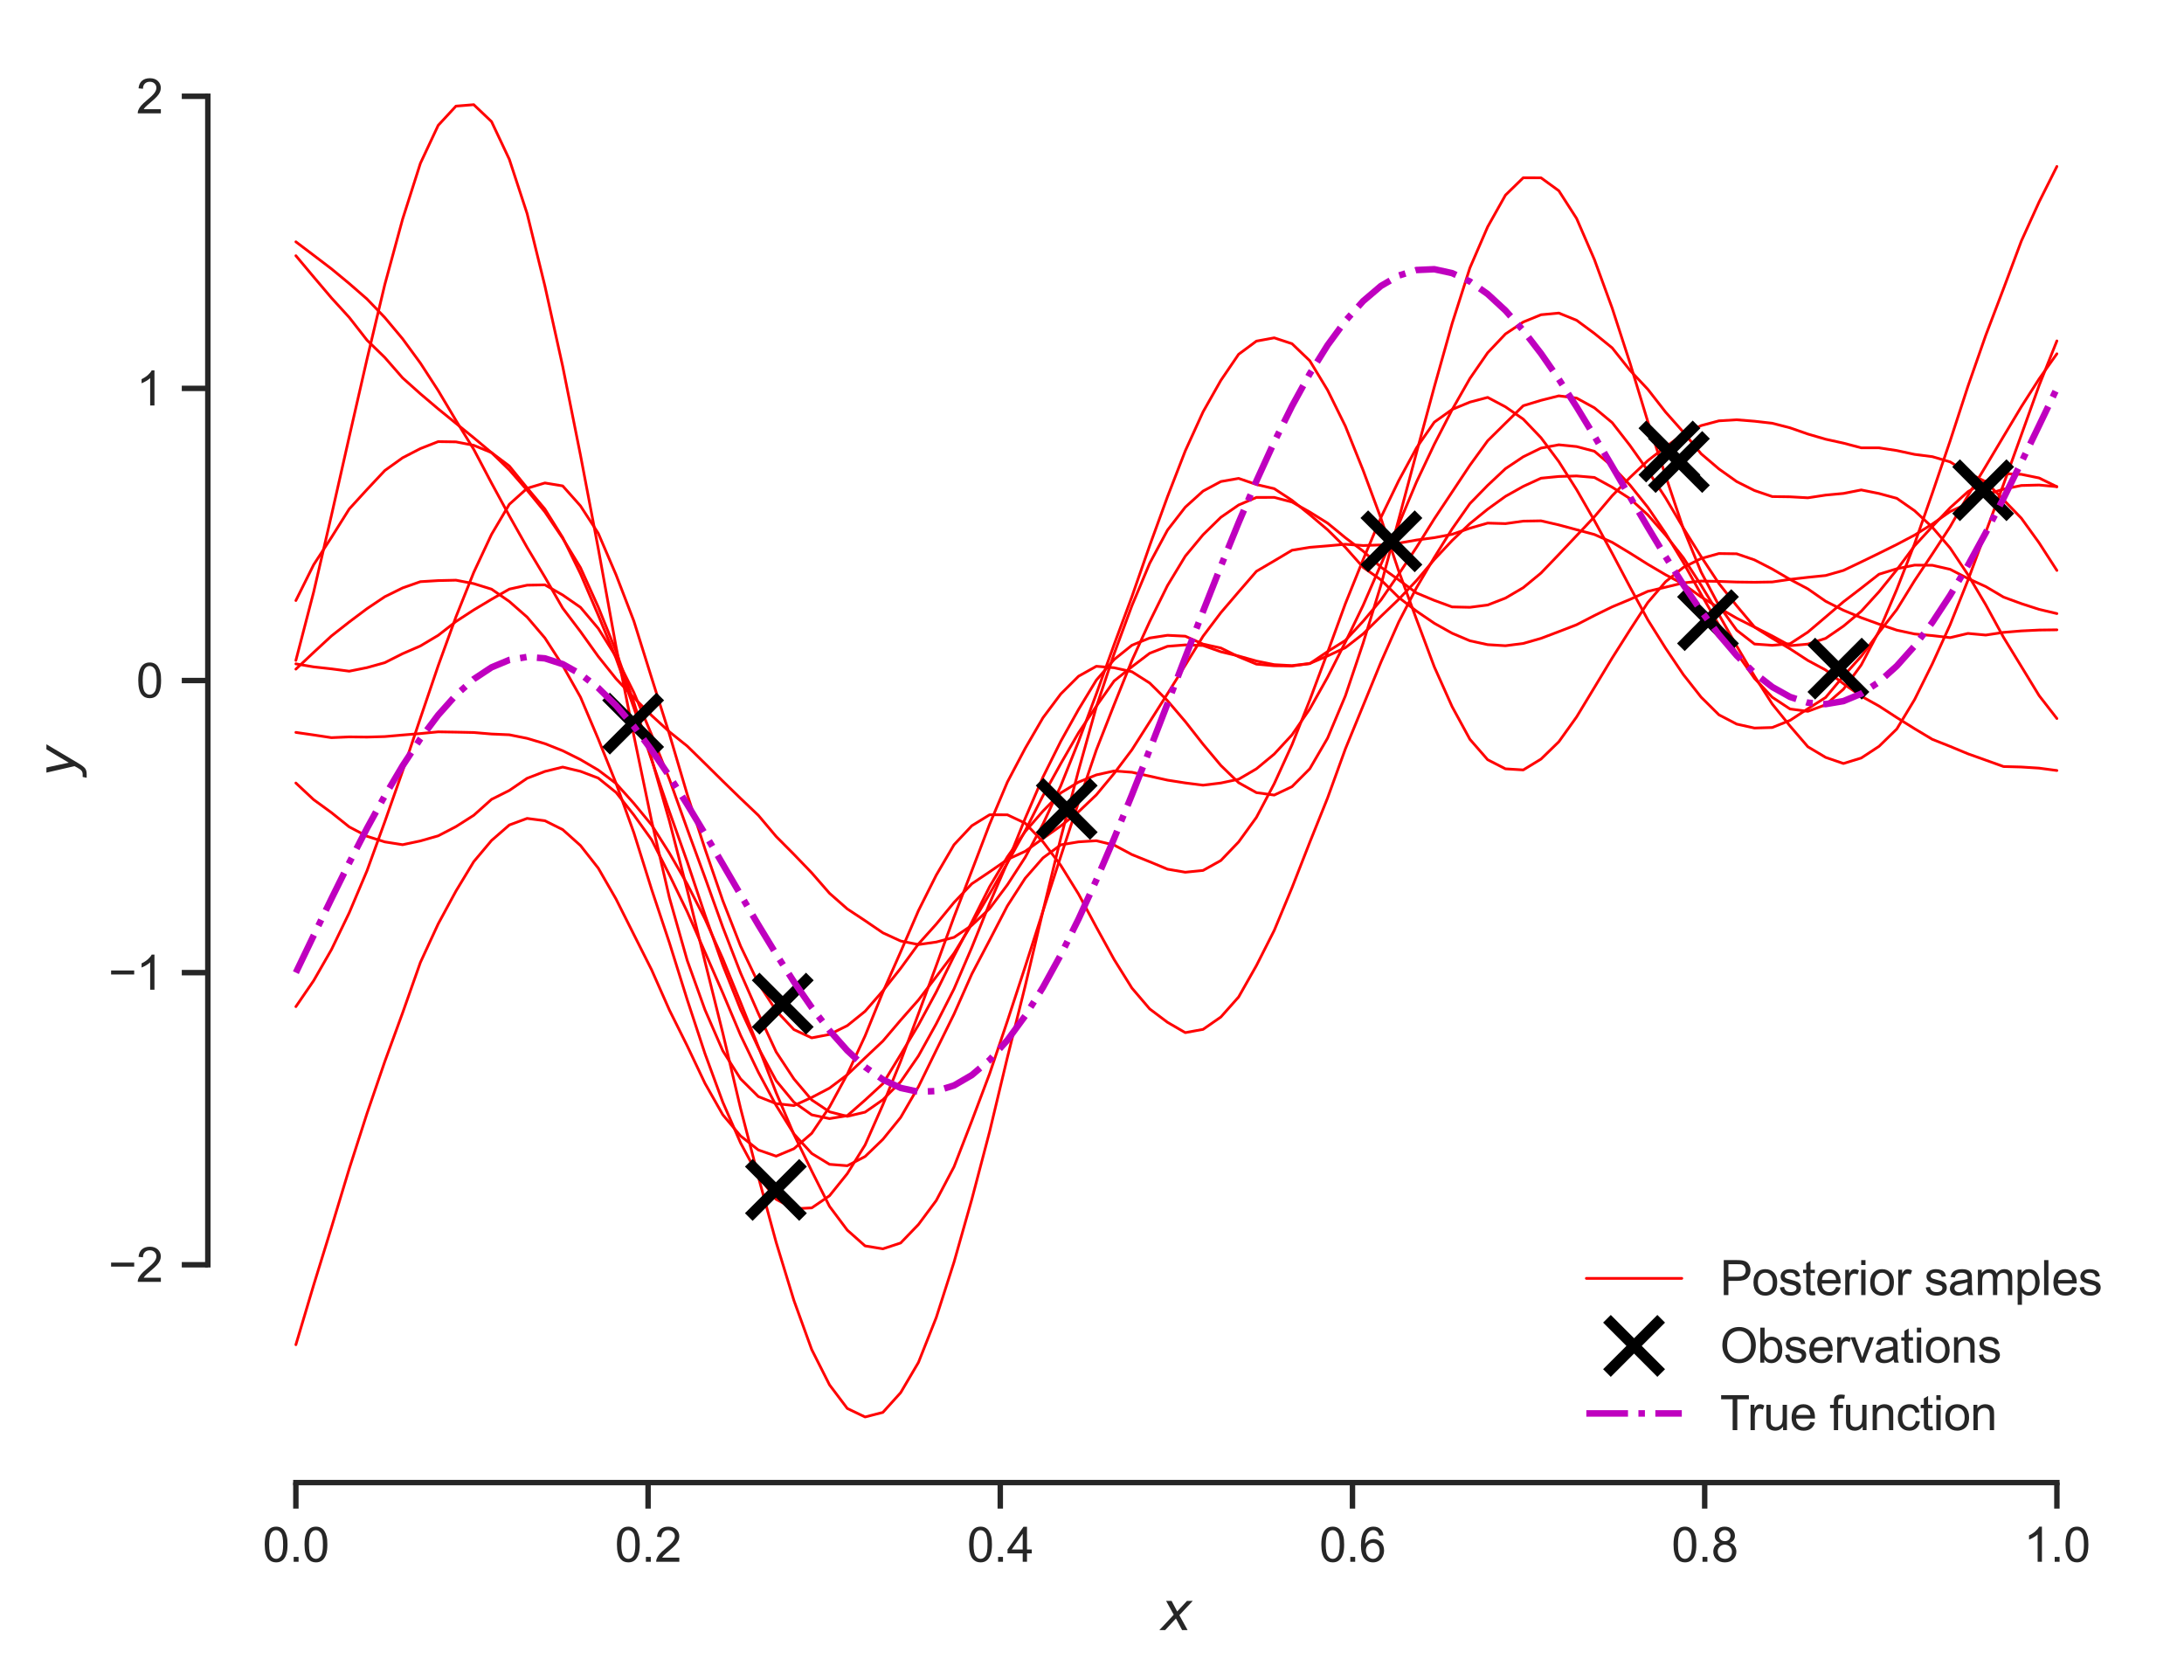 <?xml version="1.0" encoding="utf-8" standalone="no"?>
<!DOCTYPE svg PUBLIC "-//W3C//DTD SVG 1.1//EN"
  "http://www.w3.org/Graphics/SVG/1.1/DTD/svg11.dtd">
<svg xmlns:xlink="http://www.w3.org/1999/xlink" width="402.633pt" height="309.639pt" viewBox="0 0 402.633 309.639" xmlns="http://www.w3.org/2000/svg" version="1.1">
 <defs>
  <style type="text/css">*{stroke-linejoin: round; stroke-linecap: butt}</style>
 </defs>
 <g id="figure_1">
  <g id="patch_1">
   <path d="M 0 309.639 
L 402.633 309.639 
L 402.633 0 
L 0 0 
z
" style="fill: #ffffff"/>
  </g>
  <g id="axes_1">
   <g id="patch_2">
    <path d="M 38.313 273.312 
L 395.433 273.312 
L 395.433 7.2 
L 38.313 7.2 
z
" style="fill: #ffffff"/>
   </g>
   <g id="matplotlib.axis_1">
    <g id="xtick_1">
     <g id="line2d_1">
      <defs>
       <path id="mcc1c82b850" d="M 0 0 
L 0 4.8 
" style="stroke: #262626"/>
      </defs>
      <g>
       <use xlink:href="#mcc1c82b850" x="54.546" y="273.312" style="fill: #262626; stroke: #262626"/>
      </g>
     </g>
     <g id="text_1">
      <!-- 0.0 -->
      <g style="fill: #262626" transform="translate(48.43 287.911) scale(0.088 -0.088)">
       <defs>
        <path id="ArialMT-30" d="M 266 2259 
Q 266 3072 433 3567 
Q 600 4063 929 4331 
Q 1259 4600 1759 4600 
Q 2128 4600 2406 4451 
Q 2684 4303 2865 4023 
Q 3047 3744 3150 3342 
Q 3253 2941 3253 2259 
Q 3253 1453 3087 958 
Q 2922 463 2592 192 
Q 2263 -78 1759 -78 
Q 1097 -78 719 397 
Q 266 969 266 2259 
z
M 844 2259 
Q 844 1131 1108 757 
Q 1372 384 1759 384 
Q 2147 384 2411 759 
Q 2675 1134 2675 2259 
Q 2675 3391 2411 3762 
Q 2147 4134 1753 4134 
Q 1366 4134 1134 3806 
Q 844 3388 844 2259 
z
" transform="scale(0.016)"/>
        <path id="ArialMT-2e" d="M 581 0 
L 581 641 
L 1222 641 
L 1222 0 
L 581 0 
z
" transform="scale(0.016)"/>
       </defs>
       <use xlink:href="#ArialMT-30"/>
       <use xlink:href="#ArialMT-2e" x="55.615"/>
       <use xlink:href="#ArialMT-30" x="83.398"/>
      </g>
     </g>
    </g>
    <g id="xtick_2">
     <g id="line2d_2">
      <g>
       <use xlink:href="#mcc1c82b850" x="119.477" y="273.312" style="fill: #262626; stroke: #262626"/>
      </g>
     </g>
     <g id="text_2">
      <!-- 0.2 -->
      <g style="fill: #262626" transform="translate(113.361 287.911) scale(0.088 -0.088)">
       <defs>
        <path id="ArialMT-32" d="M 3222 541 
L 3222 0 
L 194 0 
Q 188 203 259 391 
Q 375 700 629 1000 
Q 884 1300 1366 1694 
Q 2113 2306 2375 2664 
Q 2638 3022 2638 3341 
Q 2638 3675 2398 3904 
Q 2159 4134 1775 4134 
Q 1369 4134 1125 3890 
Q 881 3647 878 3216 
L 300 3275 
Q 359 3922 746 4261 
Q 1134 4600 1788 4600 
Q 2447 4600 2831 4234 
Q 3216 3869 3216 3328 
Q 3216 3053 3103 2787 
Q 2991 2522 2730 2228 
Q 2469 1934 1863 1422 
Q 1356 997 1212 845 
Q 1069 694 975 541 
L 3222 541 
z
" transform="scale(0.016)"/>
       </defs>
       <use xlink:href="#ArialMT-30"/>
       <use xlink:href="#ArialMT-2e" x="55.615"/>
       <use xlink:href="#ArialMT-32" x="83.398"/>
      </g>
     </g>
    </g>
    <g id="xtick_3">
     <g id="line2d_3">
      <g>
       <use xlink:href="#mcc1c82b850" x="184.407" y="273.312" style="fill: #262626; stroke: #262626"/>
      </g>
     </g>
     <g id="text_3">
      <!-- 0.4 -->
      <g style="fill: #262626" transform="translate(178.291 287.911) scale(0.088 -0.088)">
       <defs>
        <path id="ArialMT-34" d="M 2069 0 
L 2069 1097 
L 81 1097 
L 81 1613 
L 2172 4581 
L 2631 4581 
L 2631 1613 
L 3250 1613 
L 3250 1097 
L 2631 1097 
L 2631 0 
L 2069 0 
z
M 2069 1613 
L 2069 3678 
L 634 1613 
L 2069 1613 
z
" transform="scale(0.016)"/>
       </defs>
       <use xlink:href="#ArialMT-30"/>
       <use xlink:href="#ArialMT-2e" x="55.615"/>
       <use xlink:href="#ArialMT-34" x="83.398"/>
      </g>
     </g>
    </g>
    <g id="xtick_4">
     <g id="line2d_4">
      <g>
       <use xlink:href="#mcc1c82b850" x="249.338" y="273.312" style="fill: #262626; stroke: #262626"/>
      </g>
     </g>
     <g id="text_4">
      <!-- 0.6 -->
      <g style="fill: #262626" transform="translate(243.222 287.911) scale(0.088 -0.088)">
       <defs>
        <path id="ArialMT-36" d="M 3184 3459 
L 2625 3416 
Q 2550 3747 2413 3897 
Q 2184 4138 1850 4138 
Q 1581 4138 1378 3988 
Q 1113 3794 959 3422 
Q 806 3050 800 2363 
Q 1003 2672 1297 2822 
Q 1591 2972 1913 2972 
Q 2475 2972 2870 2558 
Q 3266 2144 3266 1488 
Q 3266 1056 3080 686 
Q 2894 316 2569 119 
Q 2244 -78 1831 -78 
Q 1128 -78 684 439 
Q 241 956 241 2144 
Q 241 3472 731 4075 
Q 1159 4600 1884 4600 
Q 2425 4600 2770 4297 
Q 3116 3994 3184 3459 
z
M 888 1484 
Q 888 1194 1011 928 
Q 1134 663 1356 523 
Q 1578 384 1822 384 
Q 2178 384 2434 671 
Q 2691 959 2691 1453 
Q 2691 1928 2437 2201 
Q 2184 2475 1800 2475 
Q 1419 2475 1153 2201 
Q 888 1928 888 1484 
z
" transform="scale(0.016)"/>
       </defs>
       <use xlink:href="#ArialMT-30"/>
       <use xlink:href="#ArialMT-2e" x="55.615"/>
       <use xlink:href="#ArialMT-36" x="83.398"/>
      </g>
     </g>
    </g>
    <g id="xtick_5">
     <g id="line2d_5">
      <g>
       <use xlink:href="#mcc1c82b850" x="314.269" y="273.312" style="fill: #262626; stroke: #262626"/>
      </g>
     </g>
     <g id="text_5">
      <!-- 0.8 -->
      <g style="fill: #262626" transform="translate(308.153 287.911) scale(0.088 -0.088)">
       <defs>
        <path id="ArialMT-38" d="M 1131 2484 
Q 781 2613 612 2850 
Q 444 3088 444 3419 
Q 444 3919 803 4259 
Q 1163 4600 1759 4600 
Q 2359 4600 2725 4251 
Q 3091 3903 3091 3403 
Q 3091 3084 2923 2848 
Q 2756 2613 2416 2484 
Q 2838 2347 3058 2040 
Q 3278 1734 3278 1309 
Q 3278 722 2862 322 
Q 2447 -78 1769 -78 
Q 1091 -78 675 323 
Q 259 725 259 1325 
Q 259 1772 486 2073 
Q 713 2375 1131 2484 
z
M 1019 3438 
Q 1019 3113 1228 2906 
Q 1438 2700 1772 2700 
Q 2097 2700 2305 2904 
Q 2513 3109 2513 3406 
Q 2513 3716 2298 3927 
Q 2084 4138 1766 4138 
Q 1444 4138 1231 3931 
Q 1019 3725 1019 3438 
z
M 838 1322 
Q 838 1081 952 856 
Q 1066 631 1291 507 
Q 1516 384 1775 384 
Q 2178 384 2440 643 
Q 2703 903 2703 1303 
Q 2703 1709 2433 1975 
Q 2163 2241 1756 2241 
Q 1359 2241 1098 1978 
Q 838 1716 838 1322 
z
" transform="scale(0.016)"/>
       </defs>
       <use xlink:href="#ArialMT-30"/>
       <use xlink:href="#ArialMT-2e" x="55.615"/>
       <use xlink:href="#ArialMT-38" x="83.398"/>
      </g>
     </g>
    </g>
    <g id="xtick_6">
     <g id="line2d_6">
      <g>
       <use xlink:href="#mcc1c82b850" x="379.2" y="273.312" style="fill: #262626; stroke: #262626"/>
      </g>
     </g>
     <g id="text_6">
      <!-- 1.0 -->
      <g style="fill: #262626" transform="translate(373.084 287.911) scale(0.088 -0.088)">
       <defs>
        <path id="ArialMT-31" d="M 2384 0 
L 1822 0 
L 1822 3584 
Q 1619 3391 1289 3197 
Q 959 3003 697 2906 
L 697 3450 
Q 1169 3672 1522 3987 
Q 1875 4303 2022 4600 
L 2384 4600 
L 2384 0 
z
" transform="scale(0.016)"/>
       </defs>
       <use xlink:href="#ArialMT-31"/>
       <use xlink:href="#ArialMT-2e" x="55.615"/>
       <use xlink:href="#ArialMT-30" x="83.398"/>
      </g>
     </g>
    </g>
    <g id="text_7">
     <!-- $x$ -->
     <g style="fill: #262626" transform="translate(213.993 300.531) scale(0.096 -0.096)">
      <defs>
       <path id="DejaVuSans-Oblique-78" d="M 3841 3500 
L 2234 1784 
L 3219 0 
L 2559 0 
L 1819 1388 
L 531 0 
L -166 0 
L 1556 1844 
L 641 3500 
L 1300 3500 
L 1972 2234 
L 3144 3500 
L 3841 3500 
z
" transform="scale(0.016)"/>
      </defs>
      <use xlink:href="#DejaVuSans-Oblique-78" transform="translate(0 0.312)"/>
     </g>
    </g>
   </g>
   <g id="matplotlib.axis_2">
    <g id="ytick_1">
     <g id="line2d_7">
      <defs>
       <path id="m66ba1a7b7c" d="M 0 0 
L -4.8 0 
" style="stroke: #262626"/>
      </defs>
      <g>
       <use xlink:href="#m66ba1a7b7c" x="38.313" y="233.159" style="fill: #262626; stroke: #262626"/>
      </g>
     </g>
     <g id="text_8">
      <!-- −2 -->
      <g style="fill: #262626" transform="translate(19.98 236.308) scale(0.088 -0.088)">
       <defs>
        <path id="ArialMT-2212" d="M 3381 1997 
L 356 1997 
L 356 2522 
L 3381 2522 
L 3381 1997 
z
" transform="scale(0.016)"/>
       </defs>
       <use xlink:href="#ArialMT-2212"/>
       <use xlink:href="#ArialMT-32" x="58.398"/>
      </g>
     </g>
    </g>
    <g id="ytick_2">
     <g id="line2d_8">
      <g>
       <use xlink:href="#m66ba1a7b7c" x="38.313" y="179.306" style="fill: #262626; stroke: #262626"/>
      </g>
     </g>
     <g id="text_9">
      <!-- −1 -->
      <g style="fill: #262626" transform="translate(19.98 182.455) scale(0.088 -0.088)">
       <use xlink:href="#ArialMT-2212"/>
       <use xlink:href="#ArialMT-31" x="58.398"/>
      </g>
     </g>
    </g>
    <g id="ytick_3">
     <g id="line2d_9">
      <g>
       <use xlink:href="#m66ba1a7b7c" x="38.313" y="125.453" style="fill: #262626; stroke: #262626"/>
      </g>
     </g>
     <g id="text_10">
      <!-- 0 -->
      <g style="fill: #262626" transform="translate(25.119 128.603) scale(0.088 -0.088)">
       <use xlink:href="#ArialMT-30"/>
      </g>
     </g>
    </g>
    <g id="ytick_4">
     <g id="line2d_10">
      <g>
       <use xlink:href="#m66ba1a7b7c" x="38.313" y="71.6" style="fill: #262626; stroke: #262626"/>
      </g>
     </g>
     <g id="text_11">
      <!-- 1 -->
      <g style="fill: #262626" transform="translate(25.119 74.75) scale(0.088 -0.088)">
       <use xlink:href="#ArialMT-31"/>
      </g>
     </g>
    </g>
    <g id="ytick_5">
     <g id="line2d_11">
      <g>
       <use xlink:href="#m66ba1a7b7c" x="38.313" y="17.748" style="fill: #262626; stroke: #262626"/>
      </g>
     </g>
     <g id="text_12">
      <!-- 2 -->
      <g style="fill: #262626" transform="translate(25.119 20.897) scale(0.088 -0.088)">
       <use xlink:href="#ArialMT-32"/>
      </g>
     </g>
    </g>
    <g id="text_13">
     <!-- $y$ -->
     <g style="fill: #262626" transform="translate(13.963 143.136) rotate(-90) scale(0.096 -0.096)">
      <defs>
       <path id="DejaVuSans-Oblique-79" d="M 1588 -325 
Q 1188 -997 936 -1164 
Q 684 -1331 294 -1331 
L -159 -1331 
L -63 -850 
L 269 -850 
Q 509 -850 678 -719 
Q 847 -588 1056 -206 
L 1234 128 
L 459 3500 
L 1069 3500 
L 1650 819 
L 3256 3500 
L 3859 3500 
L 1588 -325 
z
" transform="scale(0.016)"/>
      </defs>
      <use xlink:href="#DejaVuSans-Oblique-79" transform="translate(0 0.312)"/>
     </g>
    </g>
   </g>
   <g id="line2d_12">
    <path d="M 54.546 185.571 
L 57.825 180.78 
L 61.104 175.059 
L 64.384 168.264 
L 67.663 160.51 
L 70.942 151.478 
L 74.222 142.15 
L 77.501 132.391 
L 80.78 122.738 
L 84.06 113.715 
L 87.339 105.517 
L 90.618 98.511 
L 93.898 92.966 
L 97.177 90.019 
L 100.456 89.034 
L 103.736 89.575 
L 107.015 93.261 
L 110.294 98.312 
L 113.574 105.964 
L 116.853 114.485 
L 120.132 124.971 
L 123.412 135.347 
L 126.691 146.436 
L 129.97 156.5 
L 133.25 166.027 
L 136.529 174.405 
L 139.808 181.259 
L 143.088 186.321 
L 146.367 189.804 
L 149.646 191.327 
L 152.926 190.698 
L 156.205 189.074 
L 159.484 186.43 
L 162.764 182.654 
L 166.043 178.511 
L 169.322 174.019 
L 172.602 170.362 
L 175.881 166.364 
L 179.16 162.923 
L 182.44 160.725 
L 185.719 158.446 
L 188.998 156.938 
L 192.278 154.57 
L 195.557 152.261 
L 198.837 149.651 
L 202.116 146.531 
L 205.395 142.58 
L 208.675 138.222 
L 211.954 133.072 
L 215.233 127.891 
L 218.513 122.629 
L 221.792 117.285 
L 225.071 112.943 
L 228.351 109.105 
L 231.63 105.319 
L 234.909 103.392 
L 238.189 101.438 
L 241.468 100.898 
L 244.747 100.628 
L 248.027 100.334 
L 251.306 100.566 
L 254.585 100.461 
L 257.865 100.132 
L 261.144 99.554 
L 264.423 99.121 
L 267.703 98.501 
L 270.982 97.374 
L 274.261 96.434 
L 277.541 96.53 
L 280.82 96.071 
L 284.099 96.013 
L 287.379 96.768 
L 290.658 97.652 
L 293.937 98.532 
L 297.217 99.978 
L 300.496 101.957 
L 303.775 104.02 
L 307.055 105.951 
L 310.334 107.683 
L 313.613 110.051 
L 316.893 112.056 
L 320.172 113.966 
L 323.451 115.613 
L 326.731 117.668 
L 330.01 119.613 
L 333.289 121.752 
L 336.569 123.515 
L 339.848 126.045 
L 343.127 128.335 
L 346.407 130.158 
L 349.686 132.286 
L 352.965 134.336 
L 356.245 136.301 
L 359.524 137.599 
L 362.803 138.962 
L 366.083 140.132 
L 369.362 141.308 
L 372.641 141.397 
L 375.921 141.604 
L 379.2 142.042 
" clip-path="url(#p319d1448a7)" style="fill: none; stroke: #ff0000; stroke-width: 0.5; stroke-linecap: round"/>
   </g>
   <g id="line2d_13">
    <path d="M 54.546 144.351 
L 57.825 147.417 
L 61.104 149.805 
L 64.384 152.437 
L 67.663 154.165 
L 70.942 155.202 
L 74.222 155.719 
L 77.501 155.025 
L 80.78 154.086 
L 84.06 152.383 
L 87.339 150.296 
L 90.618 147.36 
L 93.898 145.717 
L 97.177 143.477 
L 100.456 142.214 
L 103.736 141.409 
L 107.015 142.193 
L 110.294 143.439 
L 113.574 146.083 
L 116.853 150.236 
L 120.132 154.816 
L 123.412 161.288 
L 126.691 168.079 
L 129.97 175.538 
L 133.25 183.054 
L 136.529 190.846 
L 139.808 197.668 
L 143.088 203.793 
L 146.367 209.042 
L 149.646 212.638 
L 152.926 214.642 
L 156.205 214.902 
L 159.484 213.203 
L 162.764 210.037 
L 166.043 205.996 
L 169.322 200.333 
L 172.602 193.61 
L 175.881 186.949 
L 179.16 179.562 
L 182.44 173.321 
L 185.719 166.993 
L 188.998 161.909 
L 192.278 158.154 
L 195.557 155.743 
L 198.837 155.194 
L 202.116 154.987 
L 205.395 155.783 
L 208.675 157.539 
L 211.954 158.862 
L 215.233 160.23 
L 218.513 160.792 
L 221.792 160.461 
L 225.071 158.633 
L 228.351 155.207 
L 231.63 150.677 
L 234.909 144.481 
L 238.189 137.291 
L 241.468 129.049 
L 244.747 120.27 
L 248.027 111.284 
L 251.306 103.151 
L 254.585 95.388 
L 257.865 88.603 
L 261.144 82.558 
L 264.423 77.824 
L 267.703 75.485 
L 270.982 74.129 
L 274.261 73.261 
L 277.541 75.001 
L 280.82 77.268 
L 284.099 80.702 
L 287.379 85.099 
L 290.658 90.264 
L 293.937 95.976 
L 297.217 102.003 
L 300.496 108.209 
L 303.775 114.252 
L 307.055 119.482 
L 310.334 124.357 
L 313.613 128.522 
L 316.893 131.774 
L 320.172 133.485 
L 323.451 134.214 
L 326.731 134.114 
L 330.01 132.797 
L 333.289 130.655 
L 336.569 128.575 
L 339.848 124.631 
L 343.127 120.994 
L 346.407 116.585 
L 349.686 112.368 
L 352.965 107.042 
L 356.245 102.118 
L 359.524 97.092 
L 362.803 91.37 
L 366.083 85.955 
L 369.362 80.456 
L 372.641 74.983 
L 375.921 69.853 
L 379.2 65.219 
" clip-path="url(#p319d1448a7)" style="fill: none; stroke: #ff0000; stroke-width: 0.5; stroke-linecap: round"/>
   </g>
   <g id="line2d_14">
    <path d="M 54.546 110.707 
L 57.825 104.108 
L 61.104 99.068 
L 64.384 93.828 
L 67.663 90.238 
L 70.942 86.742 
L 74.222 84.391 
L 77.501 82.698 
L 80.78 81.412 
L 84.06 81.46 
L 87.339 82.093 
L 90.618 83.44 
L 93.898 85.911 
L 97.177 89.944 
L 100.456 93.844 
L 103.736 99.088 
L 107.015 105.78 
L 110.294 113.415 
L 113.574 121.356 
L 116.853 130.462 
L 120.132 140.093 
L 123.412 149.625 
L 126.691 158.857 
L 129.97 168.663 
L 133.25 177.912 
L 136.529 186.104 
L 139.808 193.153 
L 143.088 199.227 
L 146.367 203.198 
L 149.646 205.516 
L 152.926 206.215 
L 156.205 205.67 
L 159.484 202.795 
L 162.764 199.772 
L 166.043 194.403 
L 169.322 188.95 
L 172.602 182.873 
L 175.881 176.238 
L 179.16 169.982 
L 182.44 163.459 
L 185.719 157.954 
L 188.998 153.304 
L 192.278 149.521 
L 195.557 146.168 
L 198.837 144.177 
L 202.116 142.852 
L 205.395 142.121 
L 208.675 142.366 
L 211.954 143.084 
L 215.233 143.818 
L 218.513 144.332 
L 221.792 144.748 
L 225.071 144.346 
L 228.351 143.65 
L 231.63 141.73 
L 234.909 139.013 
L 238.189 135.464 
L 241.468 130.7 
L 244.747 124.846 
L 248.027 118.375 
L 251.306 111.586 
L 254.585 104.055 
L 257.865 96.66 
L 261.144 88.843 
L 264.423 81.904 
L 267.703 75.536 
L 270.982 69.779 
L 274.261 65.025 
L 277.541 61.564 
L 280.82 59.364 
L 284.099 58.021 
L 287.379 57.713 
L 290.658 59.042 
L 293.937 61.468 
L 297.217 64.133 
L 300.496 68.261 
L 303.775 71.755 
L 307.055 75.963 
L 310.334 79.66 
L 313.613 83.654 
L 316.893 86.446 
L 320.172 88.781 
L 323.451 90.425 
L 326.731 91.54 
L 330.01 91.586 
L 333.289 91.77 
L 336.569 91.269 
L 339.848 90.965 
L 343.127 90.319 
L 346.407 90.976 
L 349.686 91.866 
L 352.965 94.153 
L 356.245 97.204 
L 359.524 101.034 
L 362.803 105.948 
L 366.083 111.48 
L 369.362 117.49 
L 372.641 122.854 
L 375.921 128.23 
L 379.2 132.459 
" clip-path="url(#p319d1448a7)" style="fill: none; stroke: #ff0000; stroke-width: 0.5; stroke-linecap: round"/>
   </g>
   <g id="line2d_15">
    <path d="M 54.546 122.383 
L 57.825 122.939 
L 61.104 123.303 
L 64.384 123.733 
L 67.663 123.074 
L 70.942 122.161 
L 74.222 120.506 
L 77.501 119.08 
L 80.78 117.128 
L 84.06 114.572 
L 87.339 112.439 
L 90.618 110.478 
L 93.898 108.602 
L 97.177 107.877 
L 100.456 107.819 
L 103.736 109.686 
L 107.015 111.959 
L 110.294 115.85 
L 113.574 121.095 
L 116.853 127.658 
L 120.132 135.461 
L 123.412 143.654 
L 126.691 152.814 
L 129.97 161.773 
L 133.25 170.913 
L 136.529 179.375 
L 139.808 186.834 
L 143.088 193.923 
L 146.367 198.902 
L 149.646 202.77 
L 152.926 204.963 
L 156.205 205.794 
L 159.484 205.02 
L 162.764 202.735 
L 166.043 199.418 
L 169.322 194.651 
L 172.602 188.74 
L 175.881 182.299 
L 179.16 174.66 
L 182.44 166.533 
L 185.719 159.002 
L 188.998 150.873 
L 192.278 143.254 
L 195.557 136.668 
L 198.837 130.784 
L 202.116 125.38 
L 205.395 121.589 
L 208.675 118.947 
L 211.954 117.616 
L 215.233 117.115 
L 218.513 117.281 
L 221.792 118.74 
L 225.071 119.456 
L 228.351 121.069 
L 231.63 122.432 
L 234.909 122.732 
L 238.189 122.776 
L 241.468 122.337 
L 244.747 120.116 
L 248.027 118.063 
L 251.306 114.516 
L 254.585 110.614 
L 257.865 105.841 
L 261.144 100.896 
L 264.423 95.644 
L 267.703 90.708 
L 270.982 85.773 
L 274.261 81.255 
L 277.541 78.014 
L 280.82 74.798 
L 284.099 73.8 
L 287.379 72.974 
L 290.658 73.386 
L 293.937 75.181 
L 297.217 77.913 
L 300.496 82.125 
L 303.775 86.756 
L 307.055 91.778 
L 310.334 97.336 
L 313.613 102.612 
L 316.893 107.571 
L 320.172 111.677 
L 323.451 115.58 
L 326.731 117.24 
L 330.01 119.026 
L 333.289 118.74 
L 336.569 117.681 
L 339.848 115.43 
L 343.127 112.69 
L 346.407 109.09 
L 349.686 105.037 
L 352.965 100.621 
L 356.245 97.053 
L 359.524 93.599 
L 362.803 90.637 
L 366.083 88.71 
L 369.362 87.306 
L 372.641 87.445 
L 375.921 88.114 
L 379.2 89.723 
" clip-path="url(#p319d1448a7)" style="fill: none; stroke: #ff0000; stroke-width: 0.5; stroke-linecap: round"/>
   </g>
   <g id="line2d_16">
    <path d="M 54.546 47.141 
L 57.825 51.053 
L 61.104 54.92 
L 64.384 58.515 
L 67.663 62.712 
L 70.942 65.905 
L 74.222 69.665 
L 77.501 72.595 
L 80.78 75.376 
L 84.06 78.044 
L 87.339 80.705 
L 90.618 83.451 
L 93.898 86.625 
L 97.177 90.374 
L 100.456 94.378 
L 103.736 99.239 
L 107.015 104.639 
L 110.294 111.913 
L 113.574 120.052 
L 116.853 129.48 
L 120.132 139.892 
L 123.412 151.367 
L 126.691 164.059 
L 129.97 177.281 
L 133.25 190.434 
L 136.529 204.329 
L 139.808 216.956 
L 143.088 229.023 
L 146.367 239.745 
L 149.646 248.797 
L 152.926 255.296 
L 156.205 259.647 
L 159.484 261.216 
L 162.764 260.372 
L 166.043 256.733 
L 169.322 251.159 
L 172.602 242.884 
L 175.881 232.666 
L 179.16 221.098 
L 182.44 208.622 
L 185.719 194.933 
L 188.998 181.78 
L 192.278 167.942 
L 195.557 154.5 
L 198.837 142.025 
L 202.116 130.302 
L 205.395 120.521 
L 208.675 111.657 
L 211.954 103.838 
L 215.233 97.727 
L 218.513 93.496 
L 221.792 90.529 
L 225.071 88.771 
L 228.351 88.191 
L 231.63 89.316 
L 234.909 90.083 
L 238.189 92.234 
L 241.468 94.878 
L 244.747 97.658 
L 248.027 100.902 
L 251.306 104.593 
L 254.585 106.898 
L 257.865 110.141 
L 261.144 112.661 
L 264.423 114.899 
L 267.703 116.735 
L 270.982 118.125 
L 274.261 118.84 
L 277.541 119.039 
L 280.82 118.618 
L 284.099 117.679 
L 287.379 116.436 
L 290.658 115.168 
L 293.937 113.473 
L 297.217 111.869 
L 300.496 110.501 
L 303.775 109.015 
L 307.055 108.249 
L 310.334 107.456 
L 313.613 107.118 
L 316.893 107.18 
L 320.172 107.296 
L 323.451 107.339 
L 326.731 107.285 
L 330.01 106.806 
L 333.289 106.427 
L 336.569 106.094 
L 339.848 105.157 
L 343.127 103.596 
L 346.407 101.999 
L 349.686 100.372 
L 352.965 98.641 
L 356.245 96.596 
L 359.524 94.293 
L 362.803 92.832 
L 366.083 91.198 
L 369.362 90.181 
L 372.641 89.501 
L 375.921 89.414 
L 379.2 89.716 
" clip-path="url(#p319d1448a7)" style="fill: none; stroke: #ff0000; stroke-width: 0.5; stroke-linecap: round"/>
   </g>
   <g id="line2d_17">
    <path d="M 54.546 135.018 
L 57.825 135.49 
L 61.104 135.986 
L 64.384 135.845 
L 67.663 135.882 
L 70.942 135.785 
L 74.222 135.498 
L 77.501 135.229 
L 80.78 134.913 
L 84.06 134.968 
L 87.339 135.036 
L 90.618 135.314 
L 93.898 135.456 
L 97.177 136.113 
L 100.456 137.092 
L 103.736 138.394 
L 107.015 140.03 
L 110.294 141.96 
L 113.574 144.435 
L 116.853 148.098 
L 120.132 152.082 
L 123.412 157.268 
L 126.691 162.965 
L 129.97 169.419 
L 133.25 176.746 
L 136.529 184.798 
L 139.808 192.97 
L 143.088 201.44 
L 146.367 209.138 
L 149.646 215.873 
L 152.926 222.392 
L 156.205 226.775 
L 159.484 229.681 
L 162.764 230.219 
L 166.043 229.14 
L 169.322 225.734 
L 172.602 221.316 
L 175.881 215.092 
L 179.16 206.639 
L 182.44 197.942 
L 185.719 188.229 
L 188.998 178.21 
L 192.278 167.959 
L 195.557 157.878 
L 198.837 147.901 
L 202.116 138.253 
L 205.395 129.911 
L 208.675 121.756 
L 211.954 114.584 
L 215.233 107.947 
L 218.513 102.528 
L 221.792 98.578 
L 225.071 95.363 
L 228.351 93.095 
L 231.63 91.698 
L 234.909 91.694 
L 238.189 92.549 
L 241.468 94.395 
L 244.747 96.435 
L 248.027 99.13 
L 251.306 101.601 
L 254.585 104.555 
L 257.865 106.905 
L 261.144 109.312 
L 264.423 110.679 
L 267.703 111.882 
L 270.982 111.955 
L 274.261 111.531 
L 277.541 110.258 
L 280.82 108.335 
L 284.099 105.634 
L 287.379 102.215 
L 290.658 98.743 
L 293.937 95.262 
L 297.217 91.39 
L 300.496 88.024 
L 303.775 84.922 
L 307.055 82.383 
L 310.334 80.043 
L 313.613 78.457 
L 316.893 77.582 
L 320.172 77.384 
L 323.451 77.65 
L 326.731 78.025 
L 330.01 78.869 
L 333.289 80.013 
L 336.569 80.969 
L 339.848 81.69 
L 343.127 82.554 
L 346.407 82.558 
L 349.686 83.058 
L 352.965 83.766 
L 356.245 84.185 
L 359.524 85.151 
L 362.803 87.199 
L 366.083 88.794 
L 369.362 92.135 
L 372.641 95.524 
L 375.921 100.071 
L 379.2 105.161 
" clip-path="url(#p319d1448a7)" style="fill: none; stroke: #ff0000; stroke-width: 0.5; stroke-linecap: round"/>
   </g>
   <g id="line2d_18">
    <path d="M 54.546 44.578 
L 57.825 47.059 
L 61.104 49.559 
L 64.384 52.27 
L 67.663 55.127 
L 70.942 58.542 
L 74.222 62.459 
L 77.501 66.938 
L 80.78 71.998 
L 84.06 77.51 
L 87.339 82.836 
L 90.618 89.059 
L 93.898 95.093 
L 97.177 100.922 
L 100.456 106.394 
L 103.736 112.105 
L 107.015 116.434 
L 110.294 121.021 
L 113.574 125.126 
L 116.853 128.61 
L 120.132 131.896 
L 123.412 134.91 
L 126.691 137.537 
L 129.97 140.753 
L 133.25 143.999 
L 136.529 147.189 
L 139.808 150.307 
L 143.088 154.204 
L 146.367 157.501 
L 149.646 160.91 
L 152.926 164.673 
L 156.205 167.558 
L 159.484 169.726 
L 162.764 171.964 
L 166.043 173.471 
L 169.322 174.129 
L 172.602 173.664 
L 175.881 172.797 
L 179.16 170.585 
L 182.44 167.5 
L 185.719 163.114 
L 188.998 158.049 
L 192.278 151.917 
L 195.557 144.872 
L 198.837 136.68 
L 202.116 127.916 
L 205.395 118.819 
L 208.675 109.985 
L 211.954 100.572 
L 215.233 91.572 
L 218.513 83.119 
L 221.792 75.925 
L 225.071 70.123 
L 228.351 65.308 
L 231.63 62.884 
L 234.909 62.279 
L 238.189 63.361 
L 241.468 66.506 
L 244.747 71.914 
L 248.027 78.56 
L 251.306 86.716 
L 254.585 95.548 
L 257.865 105.272 
L 261.144 114.178 
L 264.423 122.934 
L 267.703 130.267 
L 270.982 136.286 
L 274.261 140.052 
L 277.541 141.734 
L 280.82 141.933 
L 284.099 139.933 
L 287.379 136.741 
L 290.658 132.161 
L 293.937 126.737 
L 297.217 121.303 
L 300.496 116.124 
L 303.775 111.084 
L 307.055 107.245 
L 310.334 104.602 
L 313.613 102.958 
L 316.893 102.045 
L 320.172 102.091 
L 323.451 103.219 
L 326.731 104.904 
L 330.01 106.817 
L 333.289 108.558 
L 336.569 110.841 
L 339.848 112.502 
L 343.127 113.869 
L 346.407 115.06 
L 349.686 116.169 
L 352.965 116.872 
L 356.245 117.174 
L 359.524 117.546 
L 362.803 116.772 
L 366.083 117.073 
L 369.362 116.578 
L 372.641 116.309 
L 375.921 116.149 
L 379.2 116.106 
" clip-path="url(#p319d1448a7)" style="fill: none; stroke: #ff0000; stroke-width: 0.5; stroke-linecap: round"/>
   </g>
   <g id="line2d_19">
    <path d="M 54.546 247.893 
L 57.825 236.898 
L 61.104 226.288 
L 64.384 215.457 
L 67.663 205.249 
L 70.942 195.689 
L 74.222 186.724 
L 77.501 177.426 
L 80.78 170.326 
L 84.06 164.266 
L 87.339 158.843 
L 90.618 154.94 
L 93.898 152.087 
L 97.177 150.873 
L 100.456 151.302 
L 103.736 152.937 
L 107.015 155.871 
L 110.294 160.041 
L 113.574 165.742 
L 116.853 172.28 
L 120.132 178.795 
L 123.412 186.211 
L 126.691 192.803 
L 129.97 199.72 
L 133.25 205.504 
L 136.529 209.412 
L 139.808 211.995 
L 143.088 213.136 
L 146.367 211.762 
L 149.646 208.924 
L 152.926 204.066 
L 156.205 198.033 
L 159.484 190.968 
L 162.764 182.9 
L 166.043 175.47 
L 169.322 167.876 
L 172.602 161.334 
L 175.881 155.728 
L 179.16 152.224 
L 182.44 150.204 
L 185.719 150.207 
L 188.998 151.75 
L 192.278 155.184 
L 195.557 159.522 
L 198.837 164.82 
L 202.116 170.921 
L 205.395 176.885 
L 208.675 182.147 
L 211.954 185.993 
L 215.233 188.461 
L 218.513 190.363 
L 221.792 189.762 
L 225.071 187.485 
L 228.351 183.787 
L 231.63 177.999 
L 234.909 171.525 
L 238.189 163.646 
L 241.468 155.268 
L 244.747 147.106 
L 248.027 138.062 
L 251.306 130.075 
L 254.585 122.071 
L 257.865 114.662 
L 261.144 108.337 
L 264.423 102.764 
L 267.703 97.511 
L 270.982 92.839 
L 274.261 89.477 
L 277.541 86.399 
L 280.82 84.204 
L 284.099 82.604 
L 287.379 81.997 
L 290.658 82.326 
L 293.937 83.188 
L 297.217 85.96 
L 300.496 89.419 
L 303.775 93.512 
L 307.055 98.31 
L 310.334 103.704 
L 313.613 109.561 
L 316.893 115.231 
L 320.172 120.385 
L 323.451 125.06 
L 326.731 128.537 
L 330.01 130.702 
L 333.289 131.13 
L 336.569 129.922 
L 339.848 127.056 
L 343.127 122.593 
L 346.407 116.342 
L 349.686 108.653 
L 352.965 100.245 
L 356.245 90.894 
L 359.524 81.262 
L 362.803 71.209 
L 366.083 61.823 
L 369.362 53.211 
L 372.641 44.448 
L 375.921 37.226 
L 379.2 30.686 
" clip-path="url(#p319d1448a7)" style="fill: none; stroke: #ff0000; stroke-width: 0.5; stroke-linecap: round"/>
   </g>
   <g id="line2d_20">
    <path d="M 54.546 123.354 
L 57.825 120.271 
L 61.104 117.237 
L 64.384 114.659 
L 67.663 112.201 
L 70.942 110.004 
L 74.222 108.384 
L 77.501 107.231 
L 80.78 107.031 
L 84.06 106.956 
L 87.339 107.592 
L 90.618 108.609 
L 93.898 110.881 
L 97.177 113.758 
L 100.456 117.609 
L 103.736 122.69 
L 107.015 128.51 
L 110.294 136.235 
L 113.574 144.402 
L 116.853 153.507 
L 120.132 163.963 
L 123.412 173.806 
L 126.691 184.282 
L 129.97 194.243 
L 133.25 203.178 
L 136.529 210.698 
L 139.808 216.808 
L 143.088 221.09 
L 146.367 222.838 
L 149.646 222.672 
L 152.926 220.433 
L 156.205 216.357 
L 159.484 211.073 
L 162.764 203.657 
L 166.043 195.634 
L 169.322 186.885 
L 172.602 178.02 
L 175.881 169.026 
L 179.16 160.523 
L 182.44 151.944 
L 185.719 144.168 
L 188.998 137.961 
L 192.278 132.316 
L 195.557 127.932 
L 198.837 124.662 
L 202.116 122.827 
L 205.395 123.101 
L 208.675 123.832 
L 211.954 125.916 
L 215.233 129.172 
L 218.513 133.016 
L 221.792 137.198 
L 225.071 141.109 
L 228.351 144.289 
L 231.63 146.12 
L 234.909 146.572 
L 238.189 145.015 
L 241.468 141.718 
L 244.747 136.076 
L 248.027 128.279 
L 251.306 118.542 
L 254.585 107.86 
L 257.865 95.72 
L 261.144 83.435 
L 264.423 71.322 
L 267.703 59.648 
L 270.982 49.393 
L 274.261 41.812 
L 277.541 35.969 
L 280.82 32.771 
L 284.099 32.78 
L 287.379 35.167 
L 290.658 40.281 
L 293.937 47.847 
L 297.217 56.812 
L 300.496 66.905 
L 303.775 77.697 
L 307.055 87.708 
L 310.334 97.464 
L 313.613 105.459 
L 316.893 111.634 
L 320.172 116.175 
L 323.451 118.725 
L 326.731 118.962 
L 330.01 118.666 
L 333.289 116.531 
L 336.569 113.745 
L 339.848 110.94 
L 343.127 108.428 
L 346.407 105.859 
L 349.686 104.852 
L 352.965 104.178 
L 356.245 104.207 
L 359.524 104.956 
L 362.803 106.643 
L 366.083 108.132 
L 369.362 110.072 
L 372.641 111.276 
L 375.921 112.335 
L 379.2 113.111 
" clip-path="url(#p319d1448a7)" style="fill: none; stroke: #ff0000; stroke-width: 0.5; stroke-linecap: round"/>
   </g>
   <g id="line2d_21">
    <path d="M 54.546 121.739 
L 57.825 109.136 
L 61.104 95.004 
L 64.384 80.519 
L 67.663 66.19 
L 70.942 52.45 
L 74.222 40.399 
L 77.501 30.111 
L 80.78 23.115 
L 84.06 19.564 
L 87.339 19.296 
L 90.618 22.42 
L 93.898 29.374 
L 97.177 39.377 
L 100.456 52.722 
L 103.736 67.531 
L 107.015 83.91 
L 110.294 101.123 
L 113.574 119.231 
L 116.853 135.597 
L 120.132 151.364 
L 123.412 165.507 
L 126.691 177.041 
L 129.97 186.167 
L 133.25 193.712 
L 136.529 198.883 
L 139.808 202.15 
L 143.088 203.457 
L 146.367 203.806 
L 149.646 202.312 
L 152.926 200.59 
L 156.205 198.127 
L 159.484 195.014 
L 162.764 191.919 
L 166.043 188.063 
L 169.322 184.343 
L 172.602 180.057 
L 175.881 175.721 
L 179.16 170.367 
L 182.44 164.786 
L 185.719 159.086 
L 188.998 153.155 
L 192.278 146.697 
L 195.557 140.78 
L 198.837 135.082 
L 202.116 130.183 
L 205.395 125.537 
L 208.675 122.916 
L 211.954 120.424 
L 215.233 119.148 
L 218.513 118.886 
L 221.792 118.998 
L 225.071 120.151 
L 228.351 120.936 
L 231.63 121.861 
L 234.909 122.526 
L 238.189 122.706 
L 241.468 122.311 
L 244.747 120.921 
L 248.027 119.403 
L 251.306 116.848 
L 254.585 113.622 
L 257.865 110.48 
L 261.144 107.019 
L 264.423 103.146 
L 267.703 99.648 
L 270.982 96.527 
L 274.261 93.866 
L 277.541 91.5 
L 280.82 89.662 
L 284.099 88.154 
L 287.379 87.837 
L 290.658 87.742 
L 293.937 88.02 
L 297.217 89.818 
L 300.496 91.925 
L 303.775 94.905 
L 307.055 98.646 
L 310.334 102.816 
L 313.613 107.89 
L 316.893 113.296 
L 320.172 119.093 
L 323.451 124.646 
L 326.731 129.797 
L 330.01 133.85 
L 333.289 137.662 
L 336.569 139.624 
L 339.848 140.749 
L 343.127 139.739 
L 346.407 137.587 
L 349.686 134.389 
L 352.965 128.966 
L 356.245 122.358 
L 359.524 115.157 
L 362.803 106.955 
L 366.083 98.11 
L 369.362 89.285 
L 372.641 80.189 
L 375.921 71.063 
L 379.2 62.844 
" clip-path="url(#p319d1448a7)" style="fill: none; stroke: #ff0000; stroke-width: 0.5; stroke-linecap: round"/>
   </g>
   <g id="line2d_22"/>
   <g id="line2d_23">
    <defs>
     <path id="m05b11638a5" d="M -5 5 
L 5 -5 
M -5 -5 
L 5 5 
" style="stroke: #000000; stroke-width: 2"/>
    </defs>
    <g clip-path="url(#p319d1448a7)">
     <use xlink:href="#m05b11638a5" x="116.723" y="133.402" style="stroke: #000000; stroke-width: 2"/>
     <use xlink:href="#m05b11638a5" x="256.516" y="99.79" style="stroke: #000000; stroke-width: 2"/>
     <use xlink:href="#m05b11638a5" x="196.656" y="149.119" style="stroke: #000000; stroke-width: 2"/>
     <use xlink:href="#m05b11638a5" x="309.516" y="85.168" style="stroke: #000000; stroke-width: 2"/>
     <use xlink:href="#m05b11638a5" x="307.768" y="83.235" style="stroke: #000000; stroke-width: 2"/>
     <use xlink:href="#m05b11638a5" x="143.044" y="219.361" style="stroke: #000000; stroke-width: 2"/>
     <use xlink:href="#m05b11638a5" x="144.301" y="185.016" style="stroke: #000000; stroke-width: 2"/>
     <use xlink:href="#m05b11638a5" x="314.877" y="114.324" style="stroke: #000000; stroke-width: 2"/>
     <use xlink:href="#m05b11638a5" x="365.61" y="90.371" style="stroke: #000000; stroke-width: 2"/>
     <use xlink:href="#m05b11638a5" x="338.921" y="123.261" style="stroke: #000000; stroke-width: 2"/>
    </g>
   </g>
   <g id="line2d_24">
    <path d="M 54.546 179.306 
L 57.825 172.461 
L 61.104 165.672 
L 64.384 159.047 
L 67.663 152.69 
L 70.942 146.7 
L 74.222 141.17 
L 77.501 136.185 
L 80.78 131.82 
L 84.06 128.138 
L 87.339 125.193 
L 90.618 123.024 
L 93.898 121.657 
L 97.177 121.105 
L 100.456 121.367 
L 103.736 122.428 
L 107.015 124.261 
L 110.294 126.822 
L 113.574 130.058 
L 116.853 133.903 
L 120.132 138.281 
L 123.412 143.107 
L 126.691 148.288 
L 129.97 153.723 
L 133.25 159.309 
L 136.529 164.938 
L 139.808 170.502 
L 143.088 175.891 
L 146.367 181.001 
L 149.646 185.73 
L 152.926 189.98 
L 156.205 193.664 
L 159.484 196.7 
L 162.764 199.017 
L 166.043 200.558 
L 169.322 201.273 
L 172.602 201.129 
L 175.881 200.105 
L 179.16 198.193 
L 182.44 195.401 
L 185.719 191.75 
L 188.998 187.272 
L 192.278 182.017 
L 195.557 176.042 
L 198.837 169.42 
L 202.116 162.232 
L 205.395 154.568 
L 208.675 146.525 
L 211.954 138.207 
L 215.233 129.723 
L 218.513 121.183 
L 221.792 112.699 
L 225.071 104.381 
L 228.351 96.338 
L 231.63 88.674 
L 234.909 81.486 
L 238.189 74.864 
L 241.468 68.89 
L 244.747 63.634 
L 248.027 59.157 
L 251.306 55.505 
L 254.585 52.713 
L 257.865 50.801 
L 261.144 49.777 
L 264.423 49.633 
L 267.703 50.349 
L 270.982 51.889 
L 274.261 54.207 
L 277.541 57.242 
L 280.82 60.926 
L 284.099 65.176 
L 287.379 69.905 
L 290.658 75.015 
L 293.937 80.405 
L 297.217 85.968 
L 300.496 91.597 
L 303.775 97.183 
L 307.055 102.618 
L 310.334 107.799 
L 313.613 112.625 
L 316.893 117.003 
L 320.172 120.848 
L 323.451 124.085 
L 326.731 126.646 
L 330.01 128.478 
L 333.289 129.539 
L 336.569 129.802 
L 339.848 129.25 
L 343.127 127.883 
L 346.407 125.713 
L 349.686 122.768 
L 352.965 119.086 
L 356.245 114.721 
L 359.524 109.736 
L 362.803 104.207 
L 366.083 98.217 
L 369.362 91.859 
L 372.641 85.234 
L 375.921 78.445 
L 379.2 71.6 
" clip-path="url(#p319d1448a7)" style="fill: none; stroke-dasharray: 7.68,1.92,1.2,1.92; stroke-dashoffset: 0; stroke: #bf00bf; stroke-width: 1.2"/>
   </g>
   <g id="patch_3">
    <path d="M 38.313 233.159 
L 38.313 17.748 
" style="fill: none; stroke: #262626; stroke-linejoin: miter; stroke-linecap: square"/>
   </g>
   <g id="patch_4">
    <path d="M 54.546 273.312 
L 379.2 273.312 
" style="fill: none; stroke: #262626; stroke-linejoin: miter; stroke-linecap: square"/>
   </g>
   <g id="legend_1">
    <g id="line2d_25">
     <path d="M 292.451 235.667 
L 301.251 235.667 
L 310.051 235.667 
" style="fill: none; stroke: #ff0000; stroke-width: 0.5; stroke-linecap: round"/>
    </g>
    <g id="text_14">
     <!-- Posterior samples -->
     <g style="fill: #262626" transform="translate(317.091 238.747) scale(0.088 -0.088)">
      <defs>
       <path id="ArialMT-50" d="M 494 0 
L 494 4581 
L 2222 4581 
Q 2678 4581 2919 4538 
Q 3256 4481 3484 4323 
Q 3713 4166 3852 3881 
Q 3991 3597 3991 3256 
Q 3991 2672 3619 2267 
Q 3247 1863 2275 1863 
L 1100 1863 
L 1100 0 
L 494 0 
z
M 1100 2403 
L 2284 2403 
Q 2872 2403 3119 2622 
Q 3366 2841 3366 3238 
Q 3366 3525 3220 3729 
Q 3075 3934 2838 4000 
Q 2684 4041 2272 4041 
L 1100 4041 
L 1100 2403 
z
" transform="scale(0.016)"/>
       <path id="ArialMT-6f" d="M 213 1659 
Q 213 2581 725 3025 
Q 1153 3394 1769 3394 
Q 2453 3394 2887 2945 
Q 3322 2497 3322 1706 
Q 3322 1066 3130 698 
Q 2938 331 2570 128 
Q 2203 -75 1769 -75 
Q 1072 -75 642 372 
Q 213 819 213 1659 
z
M 791 1659 
Q 791 1022 1069 705 
Q 1347 388 1769 388 
Q 2188 388 2466 706 
Q 2744 1025 2744 1678 
Q 2744 2294 2464 2611 
Q 2184 2928 1769 2928 
Q 1347 2928 1069 2612 
Q 791 2297 791 1659 
z
" transform="scale(0.016)"/>
       <path id="ArialMT-73" d="M 197 991 
L 753 1078 
Q 800 744 1014 566 
Q 1228 388 1613 388 
Q 2000 388 2187 545 
Q 2375 703 2375 916 
Q 2375 1106 2209 1216 
Q 2094 1291 1634 1406 
Q 1016 1563 777 1677 
Q 538 1791 414 1992 
Q 291 2194 291 2438 
Q 291 2659 392 2848 
Q 494 3038 669 3163 
Q 800 3259 1026 3326 
Q 1253 3394 1513 3394 
Q 1903 3394 2198 3281 
Q 2494 3169 2634 2976 
Q 2775 2784 2828 2463 
L 2278 2388 
Q 2241 2644 2061 2787 
Q 1881 2931 1553 2931 
Q 1166 2931 1000 2803 
Q 834 2675 834 2503 
Q 834 2394 903 2306 
Q 972 2216 1119 2156 
Q 1203 2125 1616 2013 
Q 2213 1853 2448 1751 
Q 2684 1650 2818 1456 
Q 2953 1263 2953 975 
Q 2953 694 2789 445 
Q 2625 197 2315 61 
Q 2006 -75 1616 -75 
Q 969 -75 630 194 
Q 291 463 197 991 
z
" transform="scale(0.016)"/>
       <path id="ArialMT-74" d="M 1650 503 
L 1731 6 
Q 1494 -44 1306 -44 
Q 1000 -44 831 53 
Q 663 150 594 308 
Q 525 466 525 972 
L 525 2881 
L 113 2881 
L 113 3319 
L 525 3319 
L 525 4141 
L 1084 4478 
L 1084 3319 
L 1650 3319 
L 1650 2881 
L 1084 2881 
L 1084 941 
Q 1084 700 1114 631 
Q 1144 563 1211 522 
Q 1278 481 1403 481 
Q 1497 481 1650 503 
z
" transform="scale(0.016)"/>
       <path id="ArialMT-65" d="M 2694 1069 
L 3275 997 
Q 3138 488 2766 206 
Q 2394 -75 1816 -75 
Q 1088 -75 661 373 
Q 234 822 234 1631 
Q 234 2469 665 2931 
Q 1097 3394 1784 3394 
Q 2450 3394 2872 2941 
Q 3294 2488 3294 1666 
Q 3294 1616 3291 1516 
L 816 1516 
Q 847 969 1125 678 
Q 1403 388 1819 388 
Q 2128 388 2347 550 
Q 2566 713 2694 1069 
z
M 847 1978 
L 2700 1978 
Q 2663 2397 2488 2606 
Q 2219 2931 1791 2931 
Q 1403 2931 1139 2672 
Q 875 2413 847 1978 
z
" transform="scale(0.016)"/>
       <path id="ArialMT-72" d="M 416 0 
L 416 3319 
L 922 3319 
L 922 2816 
Q 1116 3169 1280 3281 
Q 1444 3394 1641 3394 
Q 1925 3394 2219 3213 
L 2025 2691 
Q 1819 2813 1613 2813 
Q 1428 2813 1281 2702 
Q 1134 2591 1072 2394 
Q 978 2094 978 1738 
L 978 0 
L 416 0 
z
" transform="scale(0.016)"/>
       <path id="ArialMT-69" d="M 425 3934 
L 425 4581 
L 988 4581 
L 988 3934 
L 425 3934 
z
M 425 0 
L 425 3319 
L 988 3319 
L 988 0 
L 425 0 
z
" transform="scale(0.016)"/>
       <path id="ArialMT-20" transform="scale(0.016)"/>
       <path id="ArialMT-61" d="M 2588 409 
Q 2275 144 1986 34 
Q 1697 -75 1366 -75 
Q 819 -75 525 192 
Q 231 459 231 875 
Q 231 1119 342 1320 
Q 453 1522 633 1644 
Q 813 1766 1038 1828 
Q 1203 1872 1538 1913 
Q 2219 1994 2541 2106 
Q 2544 2222 2544 2253 
Q 2544 2597 2384 2738 
Q 2169 2928 1744 2928 
Q 1347 2928 1158 2789 
Q 969 2650 878 2297 
L 328 2372 
Q 403 2725 575 2942 
Q 747 3159 1072 3276 
Q 1397 3394 1825 3394 
Q 2250 3394 2515 3294 
Q 2781 3194 2906 3042 
Q 3031 2891 3081 2659 
Q 3109 2516 3109 2141 
L 3109 1391 
Q 3109 606 3145 398 
Q 3181 191 3288 0 
L 2700 0 
Q 2613 175 2588 409 
z
M 2541 1666 
Q 2234 1541 1622 1453 
Q 1275 1403 1131 1340 
Q 988 1278 909 1158 
Q 831 1038 831 891 
Q 831 666 1001 516 
Q 1172 366 1500 366 
Q 1825 366 2078 508 
Q 2331 650 2450 897 
Q 2541 1088 2541 1459 
L 2541 1666 
z
" transform="scale(0.016)"/>
       <path id="ArialMT-6d" d="M 422 0 
L 422 3319 
L 925 3319 
L 925 2853 
Q 1081 3097 1340 3245 
Q 1600 3394 1931 3394 
Q 2300 3394 2536 3241 
Q 2772 3088 2869 2813 
Q 3263 3394 3894 3394 
Q 4388 3394 4653 3120 
Q 4919 2847 4919 2278 
L 4919 0 
L 4359 0 
L 4359 2091 
Q 4359 2428 4304 2576 
Q 4250 2725 4106 2815 
Q 3963 2906 3769 2906 
Q 3419 2906 3187 2673 
Q 2956 2441 2956 1928 
L 2956 0 
L 2394 0 
L 2394 2156 
Q 2394 2531 2256 2718 
Q 2119 2906 1806 2906 
Q 1569 2906 1367 2781 
Q 1166 2656 1075 2415 
Q 984 2175 984 1722 
L 984 0 
L 422 0 
z
" transform="scale(0.016)"/>
       <path id="ArialMT-70" d="M 422 -1272 
L 422 3319 
L 934 3319 
L 934 2888 
Q 1116 3141 1344 3267 
Q 1572 3394 1897 3394 
Q 2322 3394 2647 3175 
Q 2972 2956 3137 2557 
Q 3303 2159 3303 1684 
Q 3303 1175 3120 767 
Q 2938 359 2589 142 
Q 2241 -75 1856 -75 
Q 1575 -75 1351 44 
Q 1128 163 984 344 
L 984 -1272 
L 422 -1272 
z
M 931 1641 
Q 931 1000 1190 694 
Q 1450 388 1819 388 
Q 2194 388 2461 705 
Q 2728 1022 2728 1688 
Q 2728 2322 2467 2637 
Q 2206 2953 1844 2953 
Q 1484 2953 1207 2617 
Q 931 2281 931 1641 
z
" transform="scale(0.016)"/>
       <path id="ArialMT-6c" d="M 409 0 
L 409 4581 
L 972 4581 
L 972 0 
L 409 0 
z
" transform="scale(0.016)"/>
      </defs>
      <use xlink:href="#ArialMT-50"/>
      <use xlink:href="#ArialMT-6f" x="66.699"/>
      <use xlink:href="#ArialMT-73" x="122.314"/>
      <use xlink:href="#ArialMT-74" x="172.314"/>
      <use xlink:href="#ArialMT-65" x="200.098"/>
      <use xlink:href="#ArialMT-72" x="255.713"/>
      <use xlink:href="#ArialMT-69" x="289.014"/>
      <use xlink:href="#ArialMT-6f" x="311.23"/>
      <use xlink:href="#ArialMT-72" x="366.846"/>
      <use xlink:href="#ArialMT-20" x="400.146"/>
      <use xlink:href="#ArialMT-73" x="427.93"/>
      <use xlink:href="#ArialMT-61" x="477.93"/>
      <use xlink:href="#ArialMT-6d" x="533.545"/>
      <use xlink:href="#ArialMT-70" x="616.846"/>
      <use xlink:href="#ArialMT-6c" x="672.461"/>
      <use xlink:href="#ArialMT-65" x="694.678"/>
      <use xlink:href="#ArialMT-73" x="750.293"/>
     </g>
    </g>
    <g id="line2d_26">
     <g>
      <use xlink:href="#m05b11638a5" x="301.251" y="248.115" style="stroke: #000000; stroke-width: 2"/>
     </g>
    </g>
    <g id="text_15">
     <!-- Observations -->
     <g style="fill: #262626" transform="translate(317.091 251.195) scale(0.088 -0.088)">
      <defs>
       <path id="ArialMT-4f" d="M 309 2231 
Q 309 3372 921 4017 
Q 1534 4663 2503 4663 
Q 3138 4663 3647 4359 
Q 4156 4056 4423 3514 
Q 4691 2972 4691 2284 
Q 4691 1588 4409 1038 
Q 4128 488 3612 205 
Q 3097 -78 2500 -78 
Q 1853 -78 1343 234 
Q 834 547 571 1087 
Q 309 1628 309 2231 
z
M 934 2222 
Q 934 1394 1379 917 
Q 1825 441 2497 441 
Q 3181 441 3623 922 
Q 4066 1403 4066 2288 
Q 4066 2847 3877 3264 
Q 3688 3681 3323 3911 
Q 2959 4141 2506 4141 
Q 1863 4141 1398 3698 
Q 934 3256 934 2222 
z
" transform="scale(0.016)"/>
       <path id="ArialMT-62" d="M 941 0 
L 419 0 
L 419 4581 
L 981 4581 
L 981 2947 
Q 1338 3394 1891 3394 
Q 2197 3394 2470 3270 
Q 2744 3147 2920 2923 
Q 3097 2700 3197 2384 
Q 3297 2069 3297 1709 
Q 3297 856 2875 390 
Q 2453 -75 1863 -75 
Q 1275 -75 941 416 
L 941 0 
z
M 934 1684 
Q 934 1088 1097 822 
Q 1363 388 1816 388 
Q 2184 388 2453 708 
Q 2722 1028 2722 1663 
Q 2722 2313 2464 2622 
Q 2206 2931 1841 2931 
Q 1472 2931 1203 2611 
Q 934 2291 934 1684 
z
" transform="scale(0.016)"/>
       <path id="ArialMT-76" d="M 1344 0 
L 81 3319 
L 675 3319 
L 1388 1331 
Q 1503 1009 1600 663 
Q 1675 925 1809 1294 
L 2547 3319 
L 3125 3319 
L 1869 0 
L 1344 0 
z
" transform="scale(0.016)"/>
       <path id="ArialMT-6e" d="M 422 0 
L 422 3319 
L 928 3319 
L 928 2847 
Q 1294 3394 1984 3394 
Q 2284 3394 2536 3286 
Q 2788 3178 2913 3003 
Q 3038 2828 3088 2588 
Q 3119 2431 3119 2041 
L 3119 0 
L 2556 0 
L 2556 2019 
Q 2556 2363 2490 2533 
Q 2425 2703 2258 2804 
Q 2091 2906 1866 2906 
Q 1506 2906 1245 2678 
Q 984 2450 984 1813 
L 984 0 
L 422 0 
z
" transform="scale(0.016)"/>
      </defs>
      <use xlink:href="#ArialMT-4f"/>
      <use xlink:href="#ArialMT-62" x="77.783"/>
      <use xlink:href="#ArialMT-73" x="133.398"/>
      <use xlink:href="#ArialMT-65" x="183.398"/>
      <use xlink:href="#ArialMT-72" x="239.014"/>
      <use xlink:href="#ArialMT-76" x="272.314"/>
      <use xlink:href="#ArialMT-61" x="322.314"/>
      <use xlink:href="#ArialMT-74" x="377.93"/>
      <use xlink:href="#ArialMT-69" x="405.713"/>
      <use xlink:href="#ArialMT-6f" x="427.93"/>
      <use xlink:href="#ArialMT-6e" x="483.545"/>
      <use xlink:href="#ArialMT-73" x="539.16"/>
     </g>
    </g>
    <g id="line2d_27">
     <path d="M 292.451 260.563 
L 301.251 260.563 
L 310.051 260.563 
" style="fill: none; stroke-dasharray: 7.68,1.92,1.2,1.92; stroke-dashoffset: 0; stroke: #bf00bf; stroke-width: 1.2"/>
    </g>
    <g id="text_16">
     <!-- True function -->
     <g style="fill: #262626" transform="translate(317.091 263.643) scale(0.088 -0.088)">
      <defs>
       <path id="ArialMT-54" d="M 1659 0 
L 1659 4041 
L 150 4041 
L 150 4581 
L 3781 4581 
L 3781 4041 
L 2266 4041 
L 2266 0 
L 1659 0 
z
" transform="scale(0.016)"/>
       <path id="ArialMT-75" d="M 2597 0 
L 2597 488 
Q 2209 -75 1544 -75 
Q 1250 -75 995 37 
Q 741 150 617 320 
Q 494 491 444 738 
Q 409 903 409 1263 
L 409 3319 
L 972 3319 
L 972 1478 
Q 972 1038 1006 884 
Q 1059 663 1231 536 
Q 1403 409 1656 409 
Q 1909 409 2131 539 
Q 2353 669 2445 892 
Q 2538 1116 2538 1541 
L 2538 3319 
L 3100 3319 
L 3100 0 
L 2597 0 
z
" transform="scale(0.016)"/>
       <path id="ArialMT-66" d="M 556 0 
L 556 2881 
L 59 2881 
L 59 3319 
L 556 3319 
L 556 3672 
Q 556 4006 616 4169 
Q 697 4388 901 4523 
Q 1106 4659 1475 4659 
Q 1713 4659 2000 4603 
L 1916 4113 
Q 1741 4144 1584 4144 
Q 1328 4144 1222 4034 
Q 1116 3925 1116 3625 
L 1116 3319 
L 1763 3319 
L 1763 2881 
L 1116 2881 
L 1116 0 
L 556 0 
z
" transform="scale(0.016)"/>
       <path id="ArialMT-63" d="M 2588 1216 
L 3141 1144 
Q 3050 572 2676 248 
Q 2303 -75 1759 -75 
Q 1078 -75 664 370 
Q 250 816 250 1647 
Q 250 2184 428 2587 
Q 606 2991 970 3192 
Q 1334 3394 1763 3394 
Q 2303 3394 2647 3120 
Q 2991 2847 3088 2344 
L 2541 2259 
Q 2463 2594 2264 2762 
Q 2066 2931 1784 2931 
Q 1359 2931 1093 2626 
Q 828 2322 828 1663 
Q 828 994 1084 691 
Q 1341 388 1753 388 
Q 2084 388 2306 591 
Q 2528 794 2588 1216 
z
" transform="scale(0.016)"/>
      </defs>
      <use xlink:href="#ArialMT-54"/>
      <use xlink:href="#ArialMT-72" x="57.334"/>
      <use xlink:href="#ArialMT-75" x="90.635"/>
      <use xlink:href="#ArialMT-65" x="146.25"/>
      <use xlink:href="#ArialMT-20" x="201.865"/>
      <use xlink:href="#ArialMT-66" x="229.648"/>
      <use xlink:href="#ArialMT-75" x="257.432"/>
      <use xlink:href="#ArialMT-6e" x="313.047"/>
      <use xlink:href="#ArialMT-63" x="368.662"/>
      <use xlink:href="#ArialMT-74" x="418.662"/>
      <use xlink:href="#ArialMT-69" x="446.445"/>
      <use xlink:href="#ArialMT-6f" x="468.662"/>
      <use xlink:href="#ArialMT-6e" x="524.277"/>
     </g>
    </g>
   </g>
  </g>
 </g>
 <defs>
  <clipPath id="p319d1448a7">
   <rect x="38.313" y="7.2" width="357.12" height="266.112"/>
  </clipPath>
 </defs>
</svg>
